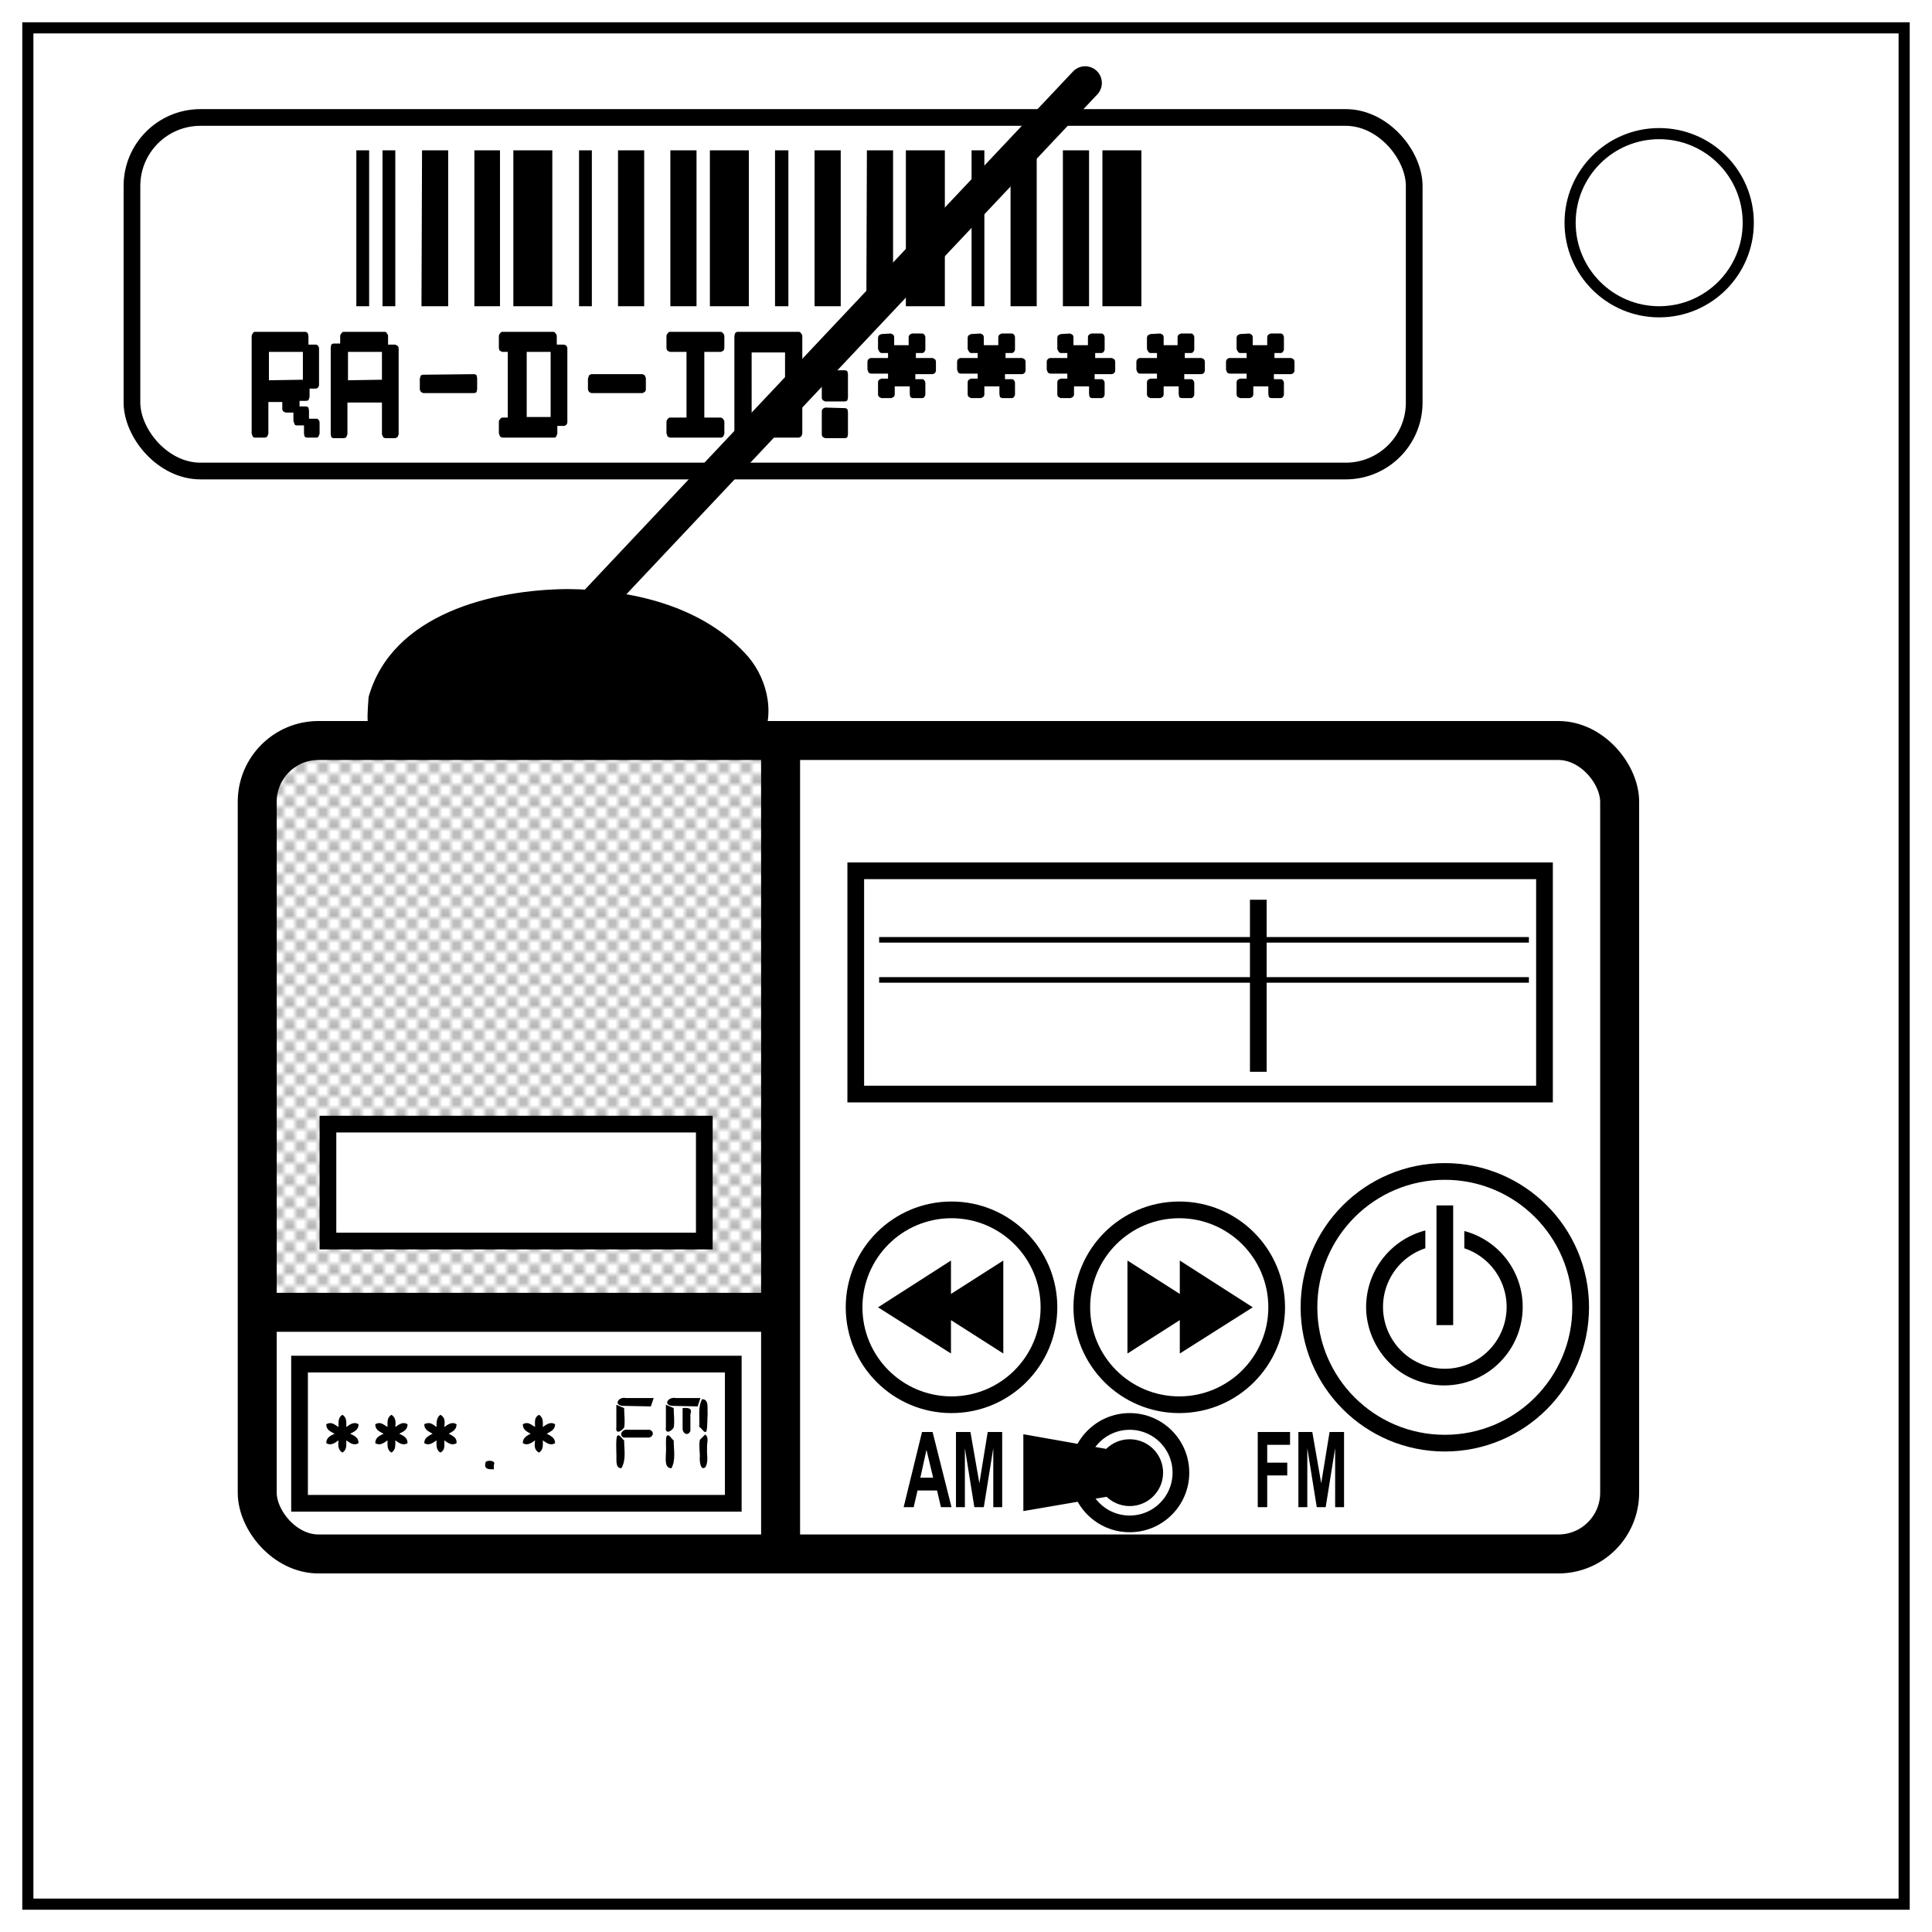 <svg xmlns="http://www.w3.org/2000/svg" fill="none" stroke="#000" stroke-width="2" viewBox="0 0 347 347"><defs><pattern href="#a" id="c" patternTransform="translate(-12 171.9)" preserveAspectRatio="xMidYMid"/><pattern id="a" width="4" height="4" fill="#000" patternTransform="translate(-12 170.4)" patternUnits="userSpaceOnUse" preserveAspectRatio="xMidYMid"><g transform="translate(12 -170.4)" stroke="none"><path id="b" d="M-290.8 100h-.8v.9c.5 0 .8-.4.8-.9z" opacity="1"/><use href="#b" transform="matrix(-.75 0 0 .75 -226.7 95.4)"/><use href="#b" transform="matrix(-.75 0 0 -.75 -226.7 249.5)"/><use href="#b" transform="matrix(.75 0 0 -.75 206.7 249.5)"/><circle cx="-10" cy="172.4" r=".6"/><path d="M-11.4 170.4h-.6v.7c.3 0 .6-.3.6-.7z"/><path fill="none" d="M-12 170.4h4v4h-4z"/></g></pattern></defs><path fill="url(#c)" stroke="none" d="M49.3 136.3h90.9v99.4H49.3z"/><path d="M5 5h337v337H5z"/><circle cx="298" cy="40" r="16"/><rect width="244.7" height="146.1" x="46.2" y="133" stroke-width="7" ry="11"/><path stroke-width="7" d="M140.2 133v146m-94-43.3h94"/><path stroke-linecap="round" stroke-width="6" d="m98.8 116.9 96.1-102"/><path stroke-width="1" d="M157.9 168.8h116.7M157.9 176h116.7"/><g stroke-width="3"><path fill="#fff" d="M58.9 201.9h67.6v21H58.9z"/><path d="M153.7 156.4h123.7v40.1H153.7z"/><path d="M226 161.6v30.9"/><g id="d"><path fill="#000" stroke="none" d="m170.8 226.4-13.1 8.4 13.1 8.3v-6l9.4 6v-16.7l-9.4 6z"/><circle cx="170.9" cy="234.8" r="17.5"/></g><use href="#d" transform="matrix(-1 0 0 1 382.7 0)"/><circle cx="259.5" cy="234.8" r="24.4"/><path d="M259.5 216.5V238"/><circle cx="202.9" cy="264.5" r="9.2"/><path d="M53.8 245h77.9v25H53.8z"/><rect width="230.3" height="63.5" x="23.7" y="21.1" ry="12.3"/></g><g fill="#000" stroke="none"><circle cx="202.9" cy="264.5" r="6"/><path d="M102 105.8c-13.6.1-31.6 4.5-35.8 19.4-.1 2.2-.8 6.7 1.4 7.8h69.2c2.6-5.2.8-11.8-3.1-15.8-8-8.5-20.4-11.3-31.7-11.4z"/><path d="M256 221a14.2 14.2 0 0 0-10.6 12.8c-.4 5.5 2.7 11 7.6 13.5a14.1 14.1 0 1 0 10-26.2v3.1a11.1 11.1 0 1 1-7 0v-3.1z"/><path d="M170.8 270.7H169l-.7-3h-3.5l-.7 3h-1.8l3.3-13.5h1.9l3.4 13.5zm-3.2-5.3-1.2-5-1.1 5h2.3zm4.1 5.3v-13.5h2.6l1.6 9.2 1.5-9.2h2.6v13.5h-1.6v-10.6l-1.7 10.6H175l-1.7-10.6v10.6h-1.6z"/><path d="M225.9 270.7v-13.5h5.8v2.3h-4.1v3.2h3.6v2.3h-3.6v5.7h-1.7zm7.3 0v-13.5h2.5l1.6 9.2 1.5-9.2h2.6v13.5h-1.6v-10.6l-1.7 10.6h-1.6l-1.7-10.6v10.6h-1.6z"/><path d="M183.8 257.6 203 261v7.1l-19.2 3.3z"/><path d="M60.8 256.3c0-.9-.1-1.7.7-2.2.8.5.7 1.3.7 2.2.7-.5 1.4-1 2.2-.5 0 1-.7 1.3-1.5 1.7.8.4 1.5.7 1.5 1.7-.8.5-1.5 0-2.2-.5 0 .9.1 1.7-.7 2.2-.8-.5-.8-1.3-.7-2.2-.7.5-1.4 1-2.2.5 0-1 .7-1.3 1.5-1.7-.8-.4-1.5-.7-1.5-1.7.9-.5 1.4 0 2.2.5zm8.8 0c0-.9-.1-1.7.7-2.2.8.5.8 1.3.7 2.2.7-.5 1.4-1 2.2-.5 0 1-.7 1.3-1.5 1.7.8.4 1.5.7 1.5 1.7-.8.5-1.5 0-2.2-.5 0 .9.1 1.7-.7 2.2-.8-.5-.7-1.3-.7-2.2-.7.5-1.4 1-2.2.5 0-1 .7-1.3 1.5-1.7-.8-.4-1.5-.7-1.5-1.7.9-.5 1.4 0 2.2.5zm8.8 0c0-.9 0-1.7.7-2.2.9.5.8 1.3.7 2.2.7-.5 1.4-1 2.2-.5 0 1-.7 1.3-1.4 1.7.7.4 1.5.7 1.4 1.7-.8.5-1.5 0-2.2-.5 0 .9.2 1.7-.7 2.2-.8-.5-.7-1.3-.7-2.2-.7.5-1.4 1-2.2.5 0-1 .8-1.3 1.5-1.7-.7-.4-1.5-.7-1.5-1.7 1-.5 1.5 0 2.2.5zm10.3 7.6c-1 0-1.8 0-1.5-1.2 0-.5 2-.5 1.5.4v.8zm7.4-7.6c0-.9-.2-1.7.7-2.2.8.5.7 1.3.7 2.2.7-.5 1.4-1 2.2-.5 0 1-.8 1.3-1.5 1.7.7.4 1.5.7 1.5 1.7-.8.5-1.5 0-2.2-.5 0 .9.1 1.7-.7 2.2-.9-.5-.8-1.3-.7-2.2-.7.5-1.4 1-2.2.5 0-1 .7-1.3 1.4-1.7-.7-.4-1.4-.7-1.4-1.7.9-.5 1.4 0 2.2.5zm20.6.5c1 .4.5 1.5-.4 1.4H112c-1-.5-.1-1.6.7-1.4h4zm.2-4.2-5-.1c-1.8-.1-.8-1.7.5-1.4h5l-.5 1.5zm-4.8.3c0 1.1.2 2.4 0 3.5-.6.8-1.6 1.2-1.4-.1v-4l1.4.6zm0 5.8c0 1.7.4 3.5-.5 5-1.2 0-.8-1.7-.9-2.7 0-1-.1-2.1.1-3 .4-.7 1 .6 1.3.7zM124 257c-.4 1-1.4.5-1.4-.4v-3.7c1-.1 1.8 0 1.4 1.1v3zm2.7.7c.7.5.2 1.6.3 2.4-.1 1.1.3 2.4-.3 3.4-.9.8-1.1-1.2-1-1.9 0-1-.2-2 0-3l1-1zm-1.4-5.1-4.5-.1c-1.8-.1-.8-1.7.6-1.4h4.4l-.5 1.5zm-4.3.3c0 1.1.2 2.4 0 3.5-.5.8-1.6 1.2-1.4-.1v-4l1.4.6zm4.6 3.4c.1-1.7-.3-3.5.5-5 1.3 0 .9 1.7 1 2.7-.1 1 0 2.1-.2 3-.3.7-.9-.6-1.3-.7zm-4.6 2.4c0 1.7.4 3.5-.4 5-1.3 0-1-1.7-1-2.7.1-1-.1-2.1.1-3 .4-.7 1 .6 1.3.7z"/><path stroke-width="1.8" d="M64 27h2.3v28H64zm4.7 0H71v28h-2.3zm7.1 0h4.7v28h-4.8zm9.4 0h4.6v28h-4.6zm7 0h7v28h-7zm11.8 0h2.3v28H104zm7 0h4.7v28H111zm9.4 0h4.7v28h-4.7zm7.1 0h7v28h-7zm11.7 0h2.4v28h-2.4zm7.1 0h4.7v28h-4.7zm9.4 0h4.7v28h-4.8zm7 0h7v28h-7zm11.8 0h2.3v28h-2.3zm7 0h4.7v28h-4.7zm9.4 0h4.7v28h-4.7zm7.1 0h7v28h-7z"/><path d="M45.8 59.6q-.3 0-.4.3-.2.2-.2.5v17.5l.2.5q.1.2.4.2h1.7q.3 0 .5-.2l.2-.5v-5.7h2.5v1.2q0 .3.2.5l.4.2h1.4v1.5l.2.6q.1.2.4.2h1.3v1.5l.1.5q.2.2.5.2h1.6q.3 0 .4-.2l.2-.5v-2q0-.3-.2-.5-.1-.2-.4-.2h-1.3v-1.5l-.1-.5q-.2-.2-.5-.2h-1.1v-1H55l.4-.1.2-.6v-1.5h1q.4 0 .5-.2.2-.2.2-.5v-6.5q0-.3-.2-.5-.1-.2-.4-.2h-1.3v-1.5l-.1-.5q-.2-.3-.5-.3zm2.5 8.7v-5.1h6.1v5zM60 61.7q-.3 0-.5.2l-.1.5V78l.1.5q.2.2.5.2h1.7q.3 0 .5-.2l.2-.5v-5.7h6.2V78l.2.5q.2.2.5.2H71l.4-.2.2-.5V62.6q0-.3-.2-.5l-.4-.2h-1.3v-1.5q0-.3-.2-.5-.1-.3-.4-.3h-7.4q-.2 0-.4.3-.2.2-.2.5v1.3zm2.5 6.6v-5.1h6.1v5zm13.5-1-.4.1-.2.6v2l.2.4.4.2h9.1q.3 0 .5-.2l.1-.5v-2l-.1-.5q-.2-.2-.5-.2zM90.2 75q-.2 0-.4.3-.2.2-.2.5v2l.2.6.4.2h9.3q.3 0 .4-.2l.2-.5v-1.4h1.1q.3 0 .5-.2t.2-.5V62.6q0-.3-.2-.5t-.5-.2H100v-1.5q0-.3-.2-.5-.2-.3-.4-.3h-9.2q-.2 0-.4.3-.2.2-.2.5v2q0 .4.2.6l.4.2h1V75zm4.4-.1V63.2h4.3v11.7zm11.6-7.7-.4.2-.2.6v2l.2.4.4.2h9.2l.4-.2q.2-.2.2-.5v-2l-.2-.5-.4-.2zm14.1 7.8q-.2 0-.4.3-.2.2-.2.5v2l.2.6.4.2h9.1q.3 0 .5-.2l.2-.5v-2.1q0-.3-.2-.5-.2-.3-.5-.3h-2.9V63.2h3l.4-.2q.2-.2.2-.6v-2q0-.3-.2-.5-.2-.3-.5-.3h-9.1q-.2 0-.4.3-.2.2-.2.5v2q0 .4.2.6l.4.2h3V75zm12.2-15.4q-.3 0-.5.3l-.1.5v17.5l.1.5q.2.2.5.2h11l.4-.2.2-.5V60.4q0-.3-.2-.5-.2-.3-.4-.3zm2.5 3.7h6V75h-6zm13.2 9.9-.4.2q-.2.2-.2.5V78q0 .3.2.5l.4.2h3.5q.3 0 .5-.2l.1-.5v-4l-.1-.5q-.2-.2-.5-.2zm0-6.7-.4.2q-.2.2-.2.5v4.2q0 .3.2.5l.4.2h3.5q.3 0 .5-.2l.1-.5v-4.2l-.1-.5q-.2-.2-.5-.2zm10.1-6.5-.4.2q-.2.2-.2.5v2l.2.4q.2.3.4.3h1.2v.9h-3q-.3 0-.5.2t-.2.5v1.4l.2.5q.2.2.5.2h3v.9h-1.2l-.4.2q-.2.2-.2.5v2.1q0 .3.2.5l.4.2h1.8l.4-.2q.2-.2.2-.5v-1.4h2.7v1.4l.1.5q.2.2.5.2h1.6q.3 0 .4-.2.2-.2.2-.5v-2q0-.3-.2-.5-.1-.2-.4-.2h-1.2v-.9h3q.3 0 .5-.2t.2-.5V65q0-.3-.2-.5l-.4-.2h-3v-.9h1.1q.3 0 .4-.2.2-.2.2-.5v-2.1q0-.3-.2-.5-.1-.2-.4-.2h-1.8l-.4.2q-.2.2-.2.5V62h-2.6v-1.4q0-.3-.2-.5l-.4-.2zm16.1 0-.4.2q-.2.2-.2.5v2l.2.4q.2.3.4.3h1.2v.9h-3q-.3 0-.5.2t-.2.5v1.4l.2.5q.2.2.5.2h3v.9h-1.2l-.4.2q-.2.2-.2.5v2.1q0 .3.2.5l.4.2h1.8l.4-.2q.2-.2.2-.5v-1.4h2.7v1.4l.1.5q.2.2.5.2h1.6q.3 0 .4-.2.2-.2.2-.5v-2q0-.3-.2-.5-.1-.2-.4-.2h-1.2v-.9h3q.3 0 .5-.2t.2-.5V65q0-.3-.2-.5l-.4-.2h-3v-.9h1.1q.3 0 .4-.2.2-.2.2-.5v-2.1q0-.3-.2-.5-.1-.2-.4-.2h-1.8l-.4.2q-.2.2-.2.5V62h-2.6v-1.4q0-.3-.2-.5l-.4-.2zm16.1 0-.4.2q-.2.2-.2.5v2l.2.4q.2.3.4.3h1.2v.9h-3q-.3 0-.5.2t-.2.5v1.4l.2.5q.2.2.5.2h3v.9h-1.2l-.4.2q-.2.2-.2.5v2.1q0 .3.2.5l.4.2h1.8l.4-.2q.2-.2.2-.5v-1.4h2.7v1.4l.1.5q.2.2.5.2h1.6q.3 0 .4-.2.2-.2.2-.5v-2q0-.3-.2-.5-.1-.2-.4-.2h-1.2v-.9h3q.3 0 .5-.2t.2-.5V65q0-.3-.2-.5l-.4-.2h-3v-.9h1.1q.3 0 .4-.2.2-.2.2-.5v-2.1q0-.3-.2-.5-.1-.2-.4-.2H196l-.4.2q-.2.2-.2.5V62h-2.6v-1.4q0-.3-.2-.5l-.4-.2zm16.1 0-.4.2q-.2.2-.2.5v2l.2.4q.2.3.4.3h1.2v.9h-3q-.3 0-.5.2t-.2.5v1.4l.2.5q.2.2.5.2h3v.9h-1.2l-.4.2q-.2.2-.2.5v2.1q0 .3.2.5l.4.2h1.8l.4-.2q.2-.2.2-.5v-1.4h2.7v1.4l.1.5q.2.2.5.2h1.6q.3 0 .4-.2.2-.2.2-.5v-2q0-.3-.2-.5-.1-.2-.4-.2h-1.2v-.9h3q.3 0 .5-.2t.2-.5V65q0-.3-.2-.5l-.4-.2h-3v-.9h1.1q.3 0 .4-.2.2-.2.2-.5v-2.1q0-.3-.2-.5-.1-.2-.4-.2h-1.8l-.4.2q-.2.2-.2.5V62H209v-1.4q0-.3-.2-.5l-.4-.2zm16.1 0-.4.2q-.2.2-.2.5v2l.2.4q.2.3.4.3h1.2v.9h-3q-.3 0-.5.2t-.2.5v1.4l.2.5q.2.2.5.2h3v.9h-1.2l-.4.2q-.2.2-.2.5v2.1q0 .3.2.5l.4.2h1.8l.4-.2q.2-.2.2-.5v-1.4h2.7v1.4l.1.5q.2.2.5.2h1.6q.3 0 .4-.2.2-.2.2-.5v-2q0-.3-.2-.5-.1-.2-.4-.2h-1.2v-.9h3q.3 0 .5-.2t.2-.5V65q0-.3-.2-.5l-.4-.2h-3v-.9h1.1q.3 0 .4-.2.2-.2.2-.5v-2.1q0-.3-.2-.5-.1-.2-.4-.2h-1.8l-.4.2q-.2.2-.2.5V62H225v-1.4q0-.3-.2-.5l-.4-.2z"/></g></svg>